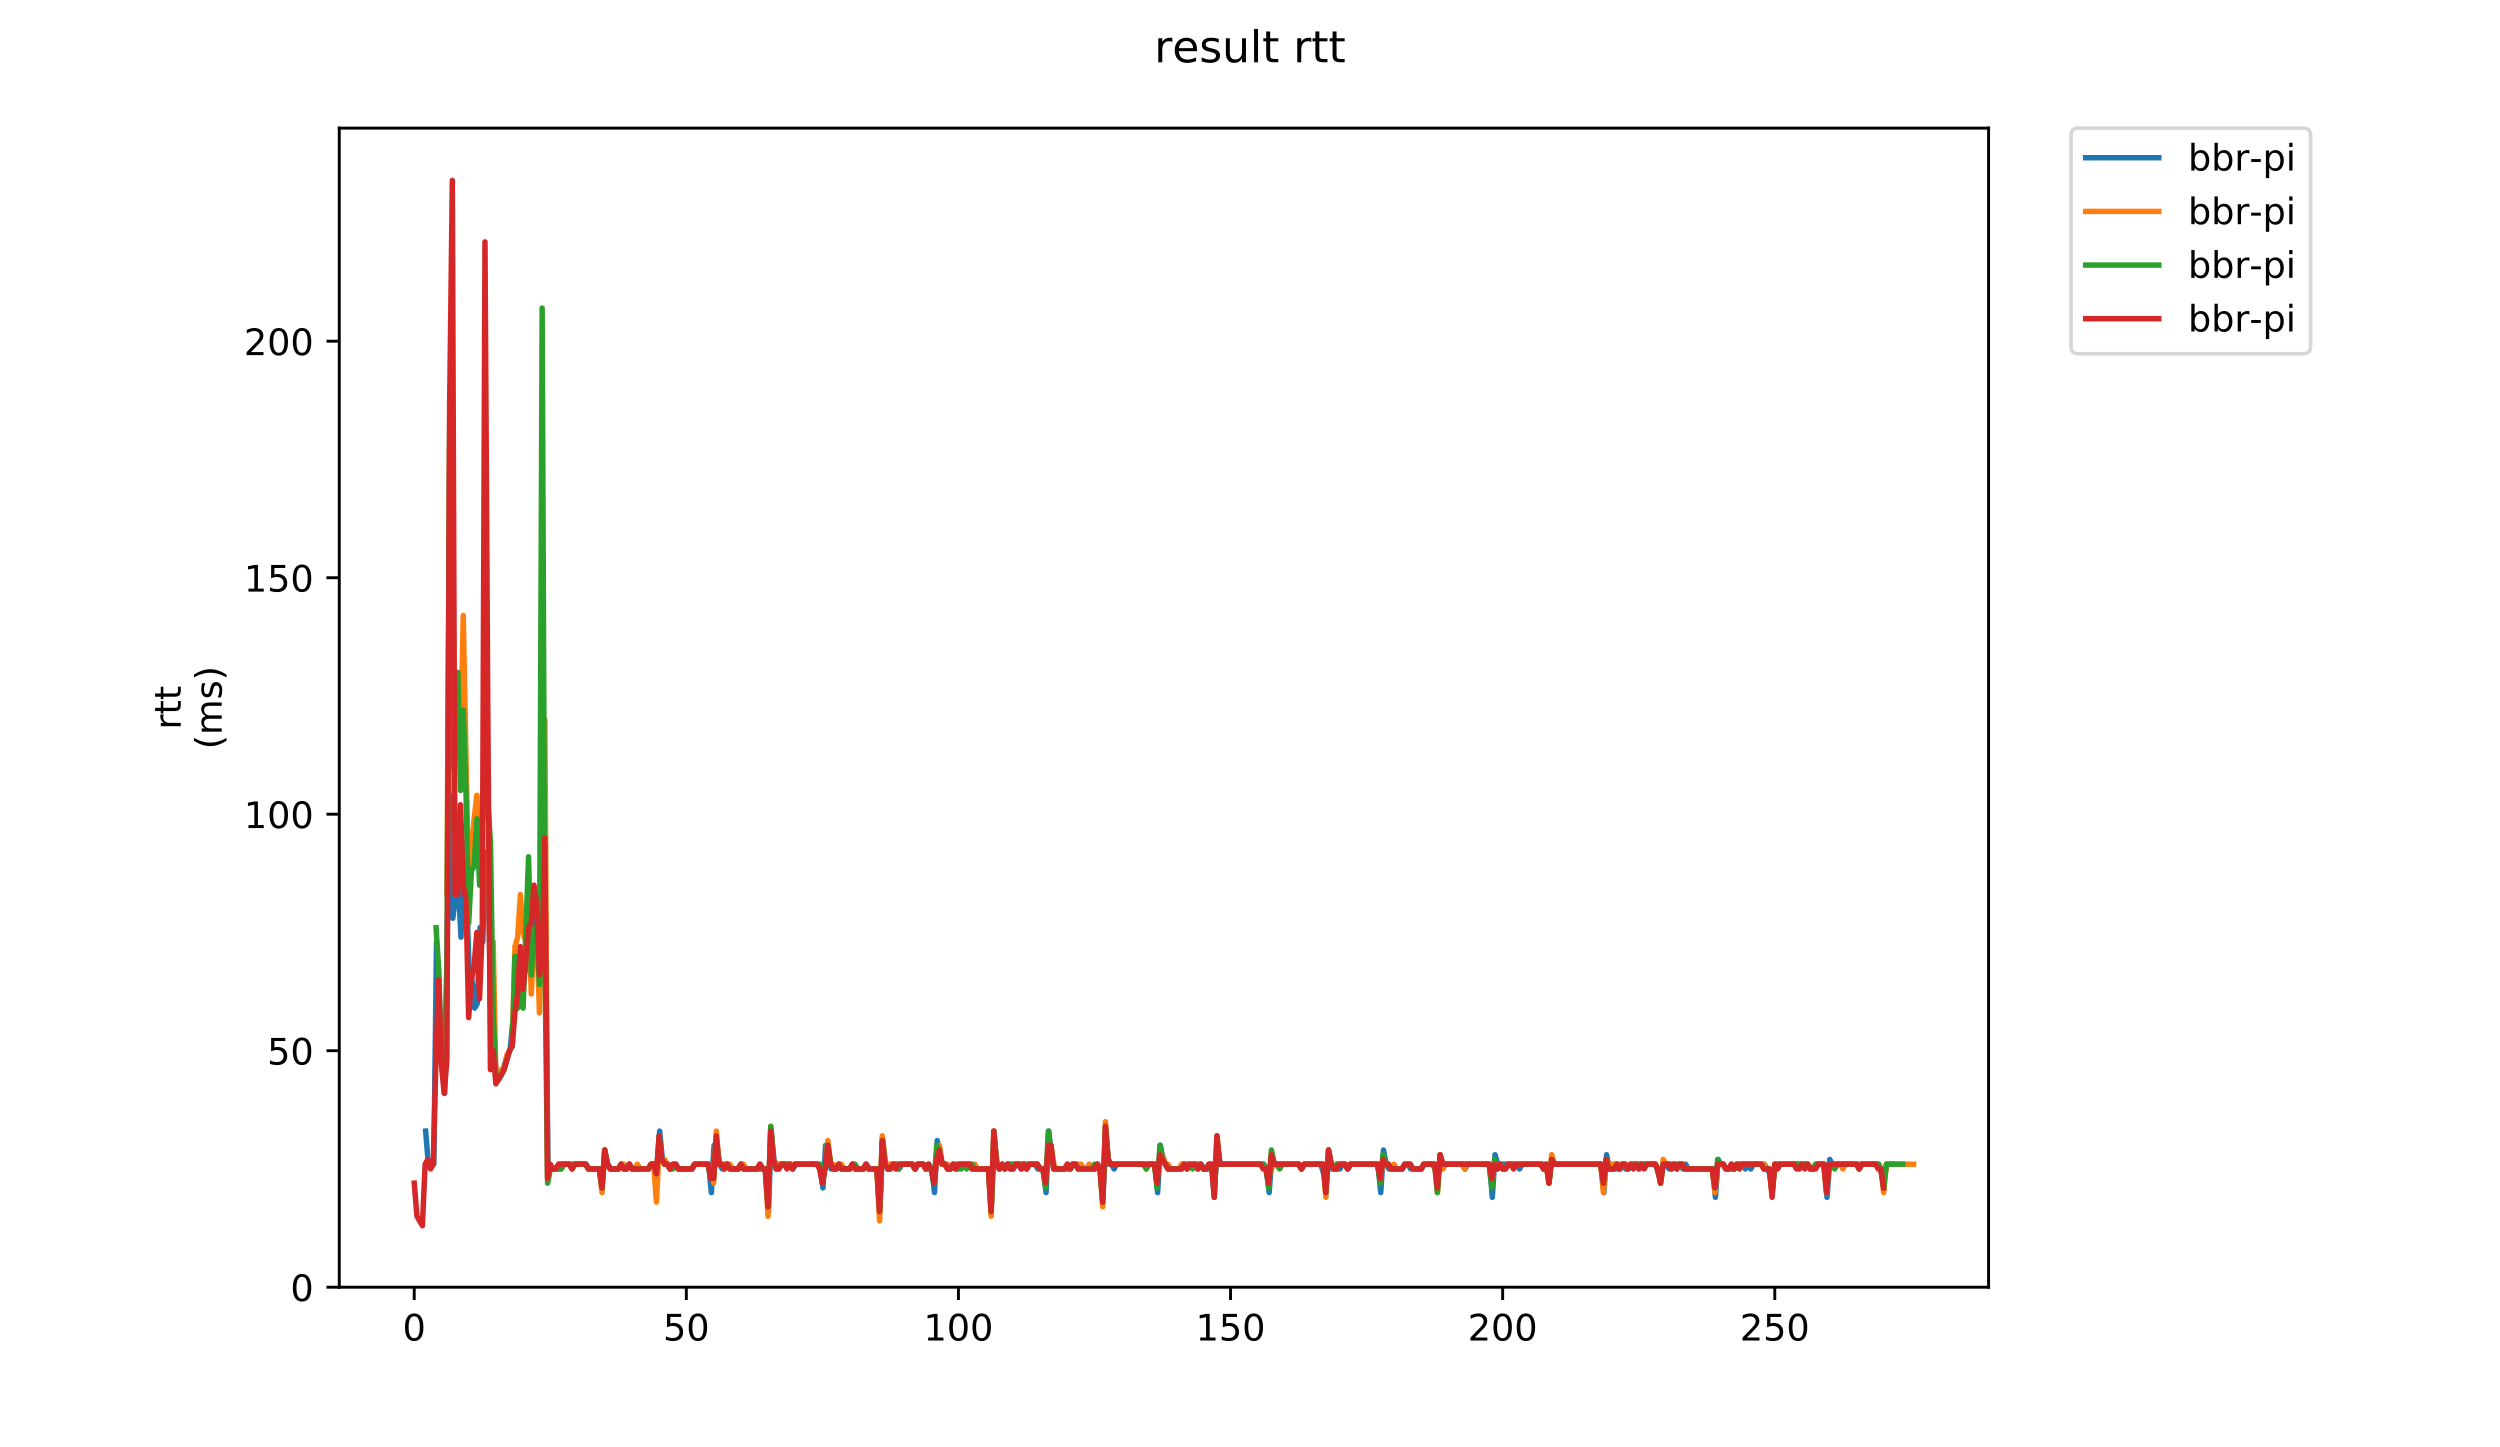 <?xml version="1.0" encoding="utf-8" standalone="no"?>
<!DOCTYPE svg PUBLIC "-//W3C//DTD SVG 1.1//EN"
  "http://www.w3.org/Graphics/SVG/1.1/DTD/svg11.dtd">
<!-- Created with matplotlib (https://matplotlib.org/) -->
<svg height="396pt" version="1.1" viewBox="0 0 684 396" width="684pt" xmlns="http://www.w3.org/2000/svg" xmlns:xlink="http://www.w3.org/1999/xlink">
 <defs>
  <style type="text/css">
*{stroke-linecap:butt;stroke-linejoin:round;}
  </style>
 </defs>
 <g id="figure_1">
  <g id="patch_1">
   <path d="M 0 396 
L 684 396 
L 684 0 
L 0 0 
z
" style="fill:#ffffff;"/>
  </g>
  <g id="axes_1">
   <g id="patch_2">
    <path d="M 92.824 352.174 
L 544.074 352.174 
L 544.074 35.062 
L 92.824 35.062 
z
" style="fill:#ffffff;"/>
   </g>
   <g id="matplotlib.axis_1">
    <g id="xtick_1">
     <g id="line2d_1">
      <defs>
       <path d="M 0 0 
L 0 3.5 
" id="md9d4d16d18" style="stroke:#000000;stroke-width:0.8;"/>
      </defs>
      <g>
       <use style="stroke:#000000;stroke-width:0.8;" x="113.329" xlink:href="#md9d4d16d18" y="352.174"/>
      </g>
     </g>
     <g id="text_1">
      <!-- 0 -->
      <defs>
       <path d="M 31.781 66.406 
Q 24.172 66.406 20.328 58.906 
Q 16.5 51.422 16.5 36.375 
Q 16.5 21.391 20.328 13.891 
Q 24.172 6.391 31.781 6.391 
Q 39.453 6.391 43.281 13.891 
Q 47.125 21.391 47.125 36.375 
Q 47.125 51.422 43.281 58.906 
Q 39.453 66.406 31.781 66.406 
z
M 31.781 74.219 
Q 44.047 74.219 50.516 64.516 
Q 56.984 54.828 56.984 36.375 
Q 56.984 17.969 50.516 8.266 
Q 44.047 -1.422 31.781 -1.422 
Q 19.531 -1.422 13.062 8.266 
Q 6.594 17.969 6.594 36.375 
Q 6.594 54.828 13.062 64.516 
Q 19.531 74.219 31.781 74.219 
z
" id="DejaVuSans-48"/>
      </defs>
      <g transform="translate(110.148 366.773)scale(0.1 -0.1)">
       <use xlink:href="#DejaVuSans-48"/>
      </g>
     </g>
    </g>
    <g id="xtick_2">
     <g id="line2d_2">
      <g>
       <use style="stroke:#000000;stroke-width:0.8;" x="187.779" xlink:href="#md9d4d16d18" y="352.174"/>
      </g>
     </g>
     <g id="text_2">
      <!-- 50 -->
      <defs>
       <path d="M 10.797 72.906 
L 49.516 72.906 
L 49.516 64.594 
L 19.828 64.594 
L 19.828 46.734 
Q 21.969 47.469 24.109 47.828 
Q 26.266 48.188 28.422 48.188 
Q 40.625 48.188 47.75 41.5 
Q 54.891 34.812 54.891 23.391 
Q 54.891 11.625 47.562 5.094 
Q 40.234 -1.422 26.906 -1.422 
Q 22.312 -1.422 17.547 -0.641 
Q 12.797 0.141 7.719 1.703 
L 7.719 11.625 
Q 12.109 9.234 16.797 8.062 
Q 21.484 6.891 26.703 6.891 
Q 35.156 6.891 40.078 11.328 
Q 45.016 15.766 45.016 23.391 
Q 45.016 31 40.078 35.438 
Q 35.156 39.891 26.703 39.891 
Q 22.75 39.891 18.812 39.016 
Q 14.891 38.141 10.797 36.281 
z
" id="DejaVuSans-53"/>
      </defs>
      <g transform="translate(181.417 366.773)scale(0.1 -0.1)">
       <use xlink:href="#DejaVuSans-53"/>
       <use x="63.623" xlink:href="#DejaVuSans-48"/>
      </g>
     </g>
    </g>
    <g id="xtick_3">
     <g id="line2d_3">
      <g>
       <use style="stroke:#000000;stroke-width:0.8;" x="262.229" xlink:href="#md9d4d16d18" y="352.174"/>
      </g>
     </g>
     <g id="text_3">
      <!-- 100 -->
      <defs>
       <path d="M 12.406 8.297 
L 28.516 8.297 
L 28.516 63.922 
L 10.984 60.406 
L 10.984 69.391 
L 28.422 72.906 
L 38.281 72.906 
L 38.281 8.297 
L 54.391 8.297 
L 54.391 0 
L 12.406 0 
z
" id="DejaVuSans-49"/>
      </defs>
      <g transform="translate(252.685 366.773)scale(0.1 -0.1)">
       <use xlink:href="#DejaVuSans-49"/>
       <use x="63.623" xlink:href="#DejaVuSans-48"/>
       <use x="127.246" xlink:href="#DejaVuSans-48"/>
      </g>
     </g>
    </g>
    <g id="xtick_4">
     <g id="line2d_4">
      <g>
       <use style="stroke:#000000;stroke-width:0.8;" x="336.679" xlink:href="#md9d4d16d18" y="352.174"/>
      </g>
     </g>
     <g id="text_4">
      <!-- 150 -->
      <g transform="translate(327.135 366.773)scale(0.1 -0.1)">
       <use xlink:href="#DejaVuSans-49"/>
       <use x="63.623" xlink:href="#DejaVuSans-53"/>
       <use x="127.246" xlink:href="#DejaVuSans-48"/>
      </g>
     </g>
    </g>
    <g id="xtick_5">
     <g id="line2d_5">
      <g>
       <use style="stroke:#000000;stroke-width:0.8;" x="411.128" xlink:href="#md9d4d16d18" y="352.174"/>
      </g>
     </g>
     <g id="text_5">
      <!-- 200 -->
      <defs>
       <path d="M 19.188 8.297 
L 53.609 8.297 
L 53.609 0 
L 7.328 0 
L 7.328 8.297 
Q 12.938 14.109 22.625 23.891 
Q 32.328 33.688 34.812 36.531 
Q 39.547 41.844 41.422 45.531 
Q 43.312 49.219 43.312 52.781 
Q 43.312 58.594 39.234 62.25 
Q 35.156 65.922 28.609 65.922 
Q 23.969 65.922 18.812 64.312 
Q 13.672 62.703 7.812 59.422 
L 7.812 69.391 
Q 13.766 71.781 18.938 73 
Q 24.125 74.219 28.422 74.219 
Q 39.75 74.219 46.484 68.547 
Q 53.219 62.891 53.219 53.422 
Q 53.219 48.922 51.531 44.891 
Q 49.859 40.875 45.406 35.406 
Q 44.188 33.984 37.641 27.219 
Q 31.109 20.453 19.188 8.297 
z
" id="DejaVuSans-50"/>
      </defs>
      <g transform="translate(401.585 366.773)scale(0.1 -0.1)">
       <use xlink:href="#DejaVuSans-50"/>
       <use x="63.623" xlink:href="#DejaVuSans-48"/>
       <use x="127.246" xlink:href="#DejaVuSans-48"/>
      </g>
     </g>
    </g>
    <g id="xtick_6">
     <g id="line2d_6">
      <g>
       <use style="stroke:#000000;stroke-width:0.8;" x="485.578" xlink:href="#md9d4d16d18" y="352.174"/>
      </g>
     </g>
     <g id="text_6">
      <!-- 250 -->
      <g transform="translate(476.035 366.773)scale(0.1 -0.1)">
       <use xlink:href="#DejaVuSans-50"/>
       <use x="63.623" xlink:href="#DejaVuSans-53"/>
       <use x="127.246" xlink:href="#DejaVuSans-48"/>
      </g>
     </g>
    </g>
   </g>
   <g id="matplotlib.axis_2">
    <g id="ytick_1">
     <g id="line2d_7">
      <defs>
       <path d="M 0 0 
L -3.5 0 
" id="ma4bd0f7ff0" style="stroke:#000000;stroke-width:0.8;"/>
      </defs>
      <g>
       <use style="stroke:#000000;stroke-width:0.8;" x="92.824" xlink:href="#ma4bd0f7ff0" y="352.174"/>
      </g>
     </g>
     <g id="text_7">
      <!-- 0 -->
      <g transform="translate(79.461 355.973)scale(0.1 -0.1)">
       <use xlink:href="#DejaVuSans-48"/>
      </g>
     </g>
    </g>
    <g id="ytick_2">
     <g id="line2d_8">
      <g>
       <use style="stroke:#000000;stroke-width:0.8;" x="92.824" xlink:href="#ma4bd0f7ff0" y="287.471"/>
      </g>
     </g>
     <g id="text_8">
      <!-- 50 -->
      <g transform="translate(73.099 291.27)scale(0.1 -0.1)">
       <use xlink:href="#DejaVuSans-53"/>
       <use x="63.623" xlink:href="#DejaVuSans-48"/>
      </g>
     </g>
    </g>
    <g id="ytick_3">
     <g id="line2d_9">
      <g>
       <use style="stroke:#000000;stroke-width:0.8;" x="92.824" xlink:href="#ma4bd0f7ff0" y="222.767"/>
      </g>
     </g>
     <g id="text_9">
      <!-- 100 -->
      <g transform="translate(66.736 226.566)scale(0.1 -0.1)">
       <use xlink:href="#DejaVuSans-49"/>
       <use x="63.623" xlink:href="#DejaVuSans-48"/>
       <use x="127.246" xlink:href="#DejaVuSans-48"/>
      </g>
     </g>
    </g>
    <g id="ytick_4">
     <g id="line2d_10">
      <g>
       <use style="stroke:#000000;stroke-width:0.8;" x="92.824" xlink:href="#ma4bd0f7ff0" y="158.064"/>
      </g>
     </g>
     <g id="text_10">
      <!-- 150 -->
      <g transform="translate(66.736 161.863)scale(0.1 -0.1)">
       <use xlink:href="#DejaVuSans-49"/>
       <use x="63.623" xlink:href="#DejaVuSans-53"/>
       <use x="127.246" xlink:href="#DejaVuSans-48"/>
      </g>
     </g>
    </g>
    <g id="ytick_5">
     <g id="line2d_11">
      <g>
       <use style="stroke:#000000;stroke-width:0.8;" x="92.824" xlink:href="#ma4bd0f7ff0" y="93.36"/>
      </g>
     </g>
     <g id="text_11">
      <!-- 200 -->
      <g transform="translate(66.736 97.16)scale(0.1 -0.1)">
       <use xlink:href="#DejaVuSans-50"/>
       <use x="63.623" xlink:href="#DejaVuSans-48"/>
       <use x="127.246" xlink:href="#DejaVuSans-48"/>
      </g>
     </g>
    </g>
    <g id="text_12">
     <!-- rtt -->
     <defs>
      <path d="M 41.109 46.297 
Q 39.594 47.172 37.812 47.578 
Q 36.031 48 33.891 48 
Q 26.266 48 22.188 43.047 
Q 18.109 38.094 18.109 28.812 
L 18.109 0 
L 9.078 0 
L 9.078 54.688 
L 18.109 54.688 
L 18.109 46.188 
Q 20.953 51.172 25.484 53.578 
Q 30.031 56 36.531 56 
Q 37.453 56 38.578 55.875 
Q 39.703 55.766 41.062 55.516 
z
" id="DejaVuSans-114"/>
      <path d="M 18.312 70.219 
L 18.312 54.688 
L 36.812 54.688 
L 36.812 47.703 
L 18.312 47.703 
L 18.312 18.016 
Q 18.312 11.328 20.141 9.422 
Q 21.969 7.516 27.594 7.516 
L 36.812 7.516 
L 36.812 0 
L 27.594 0 
Q 17.188 0 13.234 3.875 
Q 9.281 7.766 9.281 18.016 
L 9.281 47.703 
L 2.688 47.703 
L 2.688 54.688 
L 9.281 54.688 
L 9.281 70.219 
z
" id="DejaVuSans-116"/>
     </defs>
     <g transform="translate(49.459 199.594)rotate(-90)scale(0.1 -0.1)">
      <use xlink:href="#DejaVuSans-114"/>
      <use x="41.113" xlink:href="#DejaVuSans-116"/>
      <use x="80.322" xlink:href="#DejaVuSans-116"/>
     </g>
     <!-- (ms) -->
     <defs>
      <path d="M 31 75.875 
Q 24.469 64.656 21.281 53.656 
Q 18.109 42.672 18.109 31.391 
Q 18.109 20.125 21.312 9.062 
Q 24.516 -2 31 -13.188 
L 23.188 -13.188 
Q 15.875 -1.703 12.234 9.375 
Q 8.594 20.453 8.594 31.391 
Q 8.594 42.281 12.203 53.312 
Q 15.828 64.359 23.188 75.875 
z
" id="DejaVuSans-40"/>
      <path d="M 52 44.188 
Q 55.375 50.25 60.062 53.125 
Q 64.75 56 71.094 56 
Q 79.641 56 84.281 50.016 
Q 88.922 44.047 88.922 33.016 
L 88.922 0 
L 79.891 0 
L 79.891 32.719 
Q 79.891 40.578 77.094 44.375 
Q 74.312 48.188 68.609 48.188 
Q 61.625 48.188 57.562 43.547 
Q 53.516 38.922 53.516 30.906 
L 53.516 0 
L 44.484 0 
L 44.484 32.719 
Q 44.484 40.625 41.703 44.406 
Q 38.922 48.188 33.109 48.188 
Q 26.219 48.188 22.156 43.531 
Q 18.109 38.875 18.109 30.906 
L 18.109 0 
L 9.078 0 
L 9.078 54.688 
L 18.109 54.688 
L 18.109 46.188 
Q 21.188 51.219 25.484 53.609 
Q 29.781 56 35.688 56 
Q 41.656 56 45.828 52.969 
Q 50 49.953 52 44.188 
z
" id="DejaVuSans-109"/>
      <path d="M 44.281 53.078 
L 44.281 44.578 
Q 40.484 46.531 36.375 47.5 
Q 32.281 48.484 27.875 48.484 
Q 21.188 48.484 17.844 46.438 
Q 14.5 44.391 14.5 40.281 
Q 14.5 37.156 16.891 35.375 
Q 19.281 33.594 26.516 31.984 
L 29.594 31.297 
Q 39.156 29.25 43.188 25.516 
Q 47.219 21.781 47.219 15.094 
Q 47.219 7.469 41.188 3.016 
Q 35.156 -1.422 24.609 -1.422 
Q 20.219 -1.422 15.453 -0.562 
Q 10.688 0.297 5.422 2 
L 5.422 11.281 
Q 10.406 8.688 15.234 7.391 
Q 20.062 6.109 24.812 6.109 
Q 31.156 6.109 34.562 8.281 
Q 37.984 10.453 37.984 14.406 
Q 37.984 18.062 35.516 20.016 
Q 33.062 21.969 24.703 23.781 
L 21.578 24.516 
Q 13.234 26.266 9.516 29.906 
Q 5.812 33.547 5.812 39.891 
Q 5.812 47.609 11.281 51.797 
Q 16.75 56 26.812 56 
Q 31.781 56 36.172 55.266 
Q 40.578 54.547 44.281 53.078 
z
" id="DejaVuSans-115"/>
      <path d="M 8.016 75.875 
L 15.828 75.875 
Q 23.141 64.359 26.781 53.312 
Q 30.422 42.281 30.422 31.391 
Q 30.422 20.453 26.781 9.375 
Q 23.141 -1.703 15.828 -13.188 
L 8.016 -13.188 
Q 14.5 -2 17.703 9.062 
Q 20.906 20.125 20.906 31.391 
Q 20.906 42.672 17.703 53.656 
Q 14.5 64.656 8.016 75.875 
z
" id="DejaVuSans-41"/>
     </defs>
     <g transform="translate(60.657 204.995)rotate(-90)scale(0.1 -0.1)">
      <use xlink:href="#DejaVuSans-40"/>
      <use x="39.014" xlink:href="#DejaVuSans-109"/>
      <use x="136.426" xlink:href="#DejaVuSans-115"/>
      <use x="188.525" xlink:href="#DejaVuSans-41"/>
     </g>
    </g>
   </g>
   <g id="line2d_12">
    <path clip-path="url(#pc1b2fe6076)" d="M 116.455 309.47 
L 117.199 318.528 
L 118.688 318.528 
L 119.433 257.707 
L 120.922 291.353 
L 121.666 299.117 
L 123.155 209.827 
L 123.9 251.237 
L 124.644 244.766 
L 125.389 242.178 
L 126.133 256.413 
L 126.878 230.532 
L 127.622 244.766 
L 128.367 265.472 
L 129.111 268.06 
L 129.856 275.824 
L 130.6 274.53 
L 131.345 253.825 
L 132.089 257.707 
L 132.834 233.12 
L 133.578 233.12 
L 134.323 282.294 
L 135.067 283.588 
L 135.812 295.235 
L 136.556 295.235 
L 137.301 293.941 
L 138.79 288.765 
L 139.534 287.471 
L 140.279 279.706 
L 141.023 274.53 
L 141.768 265.472 
L 142.512 268.06 
L 143.257 264.177 
L 144.001 265.472 
L 144.746 257.707 
L 145.49 253.825 
L 146.235 251.237 
L 146.979 244.766 
L 147.724 256.413 
L 148.468 249.943 
L 149.213 249.943 
L 149.957 321.117 
L 150.702 319.822 
L 152.191 319.822 
L 152.935 318.528 
L 160.38 318.528 
L 161.125 319.822 
L 164.103 319.822 
L 164.847 322.411 
L 165.592 315.94 
L 166.336 318.528 
L 167.081 319.822 
L 169.314 319.822 
L 170.059 318.528 
L 170.803 319.822 
L 171.548 319.822 
L 172.292 318.528 
L 173.037 319.822 
L 177.504 319.822 
L 178.248 318.528 
L 178.993 318.528 
L 179.737 322.411 
L 180.482 309.47 
L 181.226 317.234 
L 181.971 318.528 
L 182.715 318.528 
L 183.46 319.822 
L 184.204 318.528 
L 184.949 318.528 
L 185.693 319.822 
L 189.416 319.822 
L 190.16 318.528 
L 193.882 318.528 
L 194.627 326.293 
L 195.371 313.352 
L 196.116 313.352 
L 196.86 318.528 
L 197.605 319.822 
L 198.349 318.528 
L 199.094 318.528 
L 199.838 319.822 
L 202.072 319.822 
L 202.816 318.528 
L 203.561 319.822 
L 207.283 319.822 
L 208.028 318.528 
L 208.772 319.822 
L 209.517 319.822 
L 210.261 331.469 
L 211.006 309.47 
L 211.75 317.234 
L 212.495 319.822 
L 213.239 318.528 
L 216.217 318.528 
L 216.962 319.822 
L 217.706 318.528 
L 223.662 318.528 
L 224.407 319.822 
L 225.151 324.999 
L 225.896 313.352 
L 226.64 315.94 
L 227.385 319.822 
L 228.874 319.822 
L 229.618 318.528 
L 230.363 319.822 
L 232.596 319.822 
L 233.341 318.528 
L 234.085 319.822 
L 236.319 319.822 
L 237.063 318.528 
L 237.808 319.822 
L 240.041 319.822 
L 240.786 330.175 
L 241.53 312.058 
L 242.275 318.528 
L 243.019 319.822 
L 243.764 318.528 
L 245.253 318.528 
L 245.997 319.822 
L 246.742 318.528 
L 249.72 318.528 
L 250.464 319.822 
L 251.209 318.528 
L 252.698 318.528 
L 253.442 319.822 
L 254.931 319.822 
L 255.676 326.293 
L 256.42 312.058 
L 257.165 315.94 
L 257.909 318.528 
L 258.654 318.528 
L 259.398 319.822 
L 260.143 319.822 
L 260.887 318.528 
L 265.354 318.528 
L 266.099 319.822 
L 270.566 319.822 
L 271.31 328.881 
L 272.055 312.058 
L 272.799 318.528 
L 273.544 319.822 
L 274.288 318.528 
L 275.033 319.822 
L 275.777 318.528 
L 276.522 319.822 
L 277.266 319.822 
L 278.011 318.528 
L 278.755 318.528 
L 279.5 319.822 
L 280.244 318.528 
L 280.989 319.822 
L 281.733 318.528 
L 283.222 318.528 
L 283.967 319.822 
L 285.456 319.822 
L 286.2 326.293 
L 286.945 309.47 
L 287.689 317.234 
L 288.434 319.822 
L 291.412 319.822 
L 292.156 318.528 
L 292.901 319.822 
L 293.645 318.528 
L 294.39 318.528 
L 295.134 319.822 
L 299.601 319.822 
L 300.346 318.528 
L 301.09 319.822 
L 301.835 326.293 
L 302.579 310.764 
L 303.324 318.528 
L 304.068 318.528 
L 304.813 319.822 
L 305.557 318.528 
L 315.98 318.528 
L 316.725 326.293 
L 317.469 313.352 
L 318.214 317.234 
L 319.703 319.822 
L 322.681 319.822 
L 323.425 318.528 
L 328.637 318.528 
L 329.381 319.822 
L 330.126 319.822 
L 330.87 318.528 
L 331.615 319.822 
L 332.359 323.705 
L 333.104 313.352 
L 333.848 318.528 
L 345.76 318.528 
L 346.505 319.822 
L 347.249 326.293 
L 347.994 315.94 
L 348.738 318.528 
L 355.439 318.528 
L 356.183 319.822 
L 356.928 318.528 
L 361.395 318.528 
L 362.139 321.117 
L 362.884 322.411 
L 363.628 317.234 
L 364.373 319.822 
L 366.606 319.822 
L 367.351 318.528 
L 368.095 318.528 
L 368.84 319.822 
L 369.584 318.528 
L 377.029 318.528 
L 377.773 326.293 
L 378.518 314.646 
L 379.262 318.528 
L 380.007 319.822 
L 383.729 319.822 
L 384.474 318.528 
L 385.218 318.528 
L 385.963 319.822 
L 388.941 319.822 
L 389.685 318.528 
L 391.919 318.528 
L 393.408 321.117 
L 394.152 317.234 
L 394.897 318.528 
L 400.108 318.528 
L 400.853 319.822 
L 401.597 318.528 
L 407.553 318.528 
L 408.298 327.587 
L 409.042 315.94 
L 409.787 318.528 
L 414.998 318.528 
L 415.743 319.822 
L 416.487 318.528 
L 422.443 318.528 
L 423.188 319.822 
L 423.932 319.822 
L 424.677 318.528 
L 438.078 318.528 
L 438.822 326.293 
L 439.567 315.94 
L 440.311 319.822 
L 441.056 319.822 
L 441.8 318.528 
L 442.545 319.822 
L 443.289 319.822 
L 444.034 318.528 
L 444.778 319.822 
L 445.523 319.822 
L 446.267 318.528 
L 447.756 318.528 
L 448.501 319.822 
L 449.245 318.528 
L 452.968 318.528 
L 453.712 321.117 
L 454.457 321.117 
L 455.201 318.528 
L 455.946 318.528 
L 456.69 319.822 
L 457.435 319.822 
L 458.179 318.528 
L 459.668 318.528 
L 460.413 319.822 
L 461.157 318.528 
L 461.902 319.822 
L 468.602 319.822 
L 469.347 327.587 
L 470.091 317.234 
L 470.836 318.528 
L 471.58 318.528 
L 472.325 319.822 
L 473.069 319.822 
L 473.814 318.528 
L 474.558 319.822 
L 475.303 318.528 
L 476.792 318.528 
L 477.536 319.822 
L 478.281 318.528 
L 479.025 319.822 
L 479.77 318.528 
L 482.748 318.528 
L 484.237 321.117 
L 484.981 323.705 
L 485.726 318.528 
L 494.66 318.528 
L 495.404 319.822 
L 496.149 319.822 
L 496.893 318.528 
L 499.127 318.528 
L 499.871 327.587 
L 500.616 317.234 
L 501.36 318.528 
L 514.017 318.528 
L 514.761 321.117 
L 515.506 322.411 
L 516.25 318.528 
L 517.739 318.528 
L 517.739 318.528 
" style="fill:none;stroke:#1f77b4;stroke-linecap:square;stroke-width:1.5;"/>
   </g>
   <g id="line2d_13">
    <path clip-path="url(#pc1b2fe6076)" d="M 122.278 244.766 
L 123.023 123.124 
L 123.767 216.297 
L 124.512 189.121 
L 125.256 193.004 
L 126.001 204.65 
L 126.745 168.416 
L 128.234 244.766 
L 128.979 231.826 
L 129.723 224.061 
L 130.468 217.591 
L 131.212 229.238 
L 131.957 225.355 
L 132.701 215.003 
L 133.446 211.121 
L 134.19 279.706 
L 134.935 257.707 
L 135.679 295.235 
L 136.424 295.235 
L 137.168 292.647 
L 137.913 292.647 
L 138.657 288.765 
L 140.146 286.177 
L 140.891 259.001 
L 141.635 256.413 
L 142.38 244.766 
L 143.124 255.119 
L 143.869 257.707 
L 144.613 248.649 
L 145.358 271.942 
L 146.102 256.413 
L 146.847 253.825 
L 147.591 277.118 
L 148.336 247.355 
L 149.08 196.886 
L 149.825 322.411 
L 150.569 319.822 
L 153.547 319.822 
L 154.292 318.528 
L 155.781 318.528 
L 156.525 319.822 
L 157.27 318.528 
L 160.248 318.528 
L 160.992 319.822 
L 163.97 319.822 
L 164.715 326.293 
L 165.459 314.646 
L 166.204 318.528 
L 166.948 319.822 
L 169.182 319.822 
L 169.926 318.528 
L 170.671 318.528 
L 171.415 319.822 
L 172.16 318.528 
L 172.904 319.822 
L 173.649 319.822 
L 174.393 318.528 
L 175.138 319.822 
L 177.371 319.822 
L 178.116 318.528 
L 178.86 318.528 
L 179.605 328.881 
L 180.349 313.352 
L 181.094 317.234 
L 181.838 317.234 
L 183.327 319.822 
L 184.072 318.528 
L 184.816 318.528 
L 185.56 319.822 
L 189.283 319.822 
L 190.027 318.528 
L 193.75 318.528 
L 194.494 319.822 
L 195.239 323.705 
L 195.983 309.47 
L 196.728 318.528 
L 199.706 318.528 
L 200.45 319.822 
L 201.939 319.822 
L 202.684 318.528 
L 203.428 318.528 
L 204.173 319.822 
L 207.151 319.822 
L 207.895 318.528 
L 208.64 319.822 
L 209.384 319.822 
L 210.129 332.763 
L 210.873 308.176 
L 211.618 317.234 
L 212.362 318.528 
L 224.274 318.528 
L 225.019 319.822 
L 225.763 319.822 
L 226.508 312.058 
L 227.252 318.528 
L 227.997 318.528 
L 228.741 319.822 
L 229.486 318.528 
L 230.23 318.528 
L 230.975 319.822 
L 232.464 319.822 
L 233.208 318.528 
L 233.953 319.822 
L 236.186 319.822 
L 236.931 318.528 
L 237.675 319.822 
L 239.909 319.822 
L 240.653 334.057 
L 241.398 310.764 
L 242.142 317.234 
L 242.887 319.822 
L 243.631 318.528 
L 244.376 318.528 
L 245.12 319.822 
L 245.865 318.528 
L 249.587 318.528 
L 250.332 319.822 
L 251.076 318.528 
L 252.565 318.528 
L 253.31 319.822 
L 254.054 318.528 
L 254.799 319.822 
L 255.543 319.822 
L 256.288 318.528 
L 257.032 313.352 
L 257.777 318.528 
L 259.266 318.528 
L 260.01 319.822 
L 260.755 318.528 
L 261.499 319.822 
L 262.244 318.528 
L 265.222 318.528 
L 265.966 319.822 
L 266.711 318.528 
L 267.455 319.822 
L 270.433 319.822 
L 271.178 332.763 
L 271.922 309.47 
L 272.667 317.234 
L 273.411 319.822 
L 274.156 318.528 
L 274.9 319.822 
L 275.645 318.528 
L 280.112 318.528 
L 280.856 319.822 
L 281.601 318.528 
L 283.834 318.528 
L 284.579 319.822 
L 285.323 319.822 
L 286.068 321.117 
L 286.812 314.646 
L 287.557 313.352 
L 288.301 318.528 
L 289.046 319.822 
L 291.279 319.822 
L 292.024 318.528 
L 292.768 319.822 
L 293.513 318.528 
L 295.746 318.528 
L 296.491 319.822 
L 297.235 319.822 
L 297.98 318.528 
L 298.724 319.822 
L 299.469 319.822 
L 300.213 318.528 
L 300.958 319.822 
L 301.702 330.175 
L 302.447 306.882 
L 303.191 317.234 
L 303.936 318.528 
L 312.87 318.528 
L 313.614 319.822 
L 314.359 318.528 
L 315.848 318.528 
L 316.592 321.117 
L 318.081 315.94 
L 318.826 318.528 
L 319.57 318.528 
L 320.315 319.822 
L 322.548 319.822 
L 323.293 318.528 
L 324.037 318.528 
L 324.782 319.822 
L 325.526 318.528 
L 327.015 318.528 
L 327.76 319.822 
L 328.504 318.528 
L 329.249 319.822 
L 329.993 319.822 
L 330.738 318.528 
L 331.482 318.528 
L 332.227 326.293 
L 332.971 310.764 
L 333.716 318.528 
L 345.628 318.528 
L 346.372 319.822 
L 347.117 322.411 
L 347.861 319.822 
L 348.606 318.528 
L 355.306 318.528 
L 356.051 319.822 
L 356.795 318.528 
L 362.007 318.528 
L 362.751 327.587 
L 363.495 314.646 
L 364.24 318.528 
L 364.984 319.822 
L 365.729 318.528 
L 367.962 318.528 
L 368.707 319.822 
L 369.451 318.528 
L 376.896 318.528 
L 377.641 322.411 
L 378.385 318.528 
L 379.874 318.528 
L 380.619 319.822 
L 381.363 318.528 
L 382.108 319.822 
L 383.597 319.822 
L 384.341 318.528 
L 385.83 318.528 
L 386.575 319.822 
L 388.808 319.822 
L 389.553 318.528 
L 392.531 318.528 
L 393.275 326.293 
L 394.02 315.94 
L 394.764 319.822 
L 395.509 318.528 
L 399.976 318.528 
L 400.72 319.822 
L 401.465 318.528 
L 407.421 318.528 
L 408.165 323.705 
L 408.91 318.528 
L 409.654 319.822 
L 410.399 318.528 
L 411.143 319.822 
L 411.888 319.822 
L 412.632 318.528 
L 421.566 318.528 
L 422.311 319.822 
L 423.055 318.528 
L 423.8 323.705 
L 424.544 315.94 
L 425.289 318.528 
L 437.945 318.528 
L 438.69 326.293 
L 439.434 317.234 
L 440.179 318.528 
L 444.646 318.528 
L 445.39 319.822 
L 446.135 318.528 
L 452.835 318.528 
L 453.58 319.822 
L 454.324 323.705 
L 455.069 317.234 
L 455.813 318.528 
L 458.047 318.528 
L 458.791 319.822 
L 459.536 318.528 
L 460.28 318.528 
L 461.025 319.822 
L 468.47 319.822 
L 469.214 326.293 
L 469.959 318.528 
L 471.448 318.528 
L 472.192 319.822 
L 474.426 319.822 
L 475.17 318.528 
L 475.915 319.822 
L 476.659 318.528 
L 482.615 318.528 
L 483.36 319.822 
L 484.104 319.822 
L 484.849 326.293 
L 485.593 318.528 
L 494.527 318.528 
L 495.272 319.822 
L 496.016 319.822 
L 496.761 318.528 
L 498.994 318.528 
L 499.739 326.293 
L 500.483 318.528 
L 503.461 318.528 
L 504.206 319.822 
L 504.95 318.528 
L 507.928 318.528 
L 508.673 319.822 
L 509.417 318.528 
L 513.884 318.528 
L 514.629 319.822 
L 515.373 326.293 
L 516.118 318.528 
L 523.563 318.528 
L 523.563 318.528 
" style="fill:none;stroke:#ff7f0e;stroke-linecap:square;stroke-width:1.5;"/>
   </g>
   <g id="line2d_14">
    <path clip-path="url(#pc1b2fe6076)" d="M 119.3 253.825 
L 120.045 265.472 
L 120.789 290.059 
L 121.534 296.529 
L 122.278 264.177 
L 123.023 116.654 
L 123.767 209.827 
L 124.512 199.474 
L 125.256 183.945 
L 126.001 216.297 
L 126.745 194.298 
L 127.49 216.297 
L 128.234 252.531 
L 128.979 238.296 
L 129.723 237.002 
L 130.468 224.061 
L 131.212 242.178 
L 131.957 224.061 
L 132.701 202.062 
L 133.446 218.885 
L 134.19 230.532 
L 134.935 277.118 
L 135.679 295.235 
L 136.424 295.235 
L 137.913 292.647 
L 139.402 287.471 
L 140.146 286.177 
L 140.891 261.589 
L 141.635 275.824 
L 142.38 270.648 
L 143.124 275.824 
L 144.613 234.414 
L 145.358 266.766 
L 146.102 253.825 
L 146.847 255.119 
L 147.591 269.354 
L 148.336 84.302 
L 149.08 261.589 
L 149.825 323.705 
L 150.569 319.822 
L 153.547 319.822 
L 154.292 318.528 
L 155.781 318.528 
L 156.525 319.822 
L 157.27 318.528 
L 160.248 318.528 
L 160.992 319.822 
L 163.97 319.822 
L 164.715 324.999 
L 165.459 314.646 
L 166.204 318.528 
L 166.948 319.822 
L 169.182 319.822 
L 169.926 318.528 
L 170.671 319.822 
L 171.415 319.822 
L 172.16 318.528 
L 172.904 319.822 
L 177.371 319.822 
L 178.116 318.528 
L 178.86 318.528 
L 179.605 321.117 
L 180.349 310.764 
L 181.094 317.234 
L 181.838 318.528 
L 182.583 318.528 
L 183.327 319.822 
L 184.072 319.822 
L 184.816 318.528 
L 185.56 319.822 
L 189.283 319.822 
L 190.027 318.528 
L 193.75 318.528 
L 194.494 322.411 
L 195.239 322.411 
L 195.983 312.058 
L 196.728 318.528 
L 197.472 318.528 
L 198.217 319.822 
L 198.961 318.528 
L 199.706 319.822 
L 201.939 319.822 
L 202.684 318.528 
L 203.428 319.822 
L 209.384 319.822 
L 210.129 330.175 
L 210.873 308.176 
L 211.618 317.234 
L 212.362 319.822 
L 213.107 319.822 
L 213.851 318.528 
L 216.085 318.528 
L 216.829 319.822 
L 217.574 318.528 
L 224.274 318.528 
L 225.019 323.705 
L 226.508 313.352 
L 227.252 318.528 
L 227.997 319.822 
L 228.741 319.822 
L 229.486 318.528 
L 230.23 319.822 
L 232.464 319.822 
L 233.208 318.528 
L 233.953 318.528 
L 234.697 319.822 
L 236.186 319.822 
L 236.931 318.528 
L 237.675 319.822 
L 239.909 319.822 
L 240.653 331.469 
L 241.398 312.058 
L 242.142 318.528 
L 242.887 319.822 
L 243.631 319.822 
L 244.376 318.528 
L 245.12 318.528 
L 245.865 319.822 
L 246.609 318.528 
L 249.587 318.528 
L 250.332 319.822 
L 251.076 318.528 
L 252.565 318.528 
L 253.31 319.822 
L 254.054 318.528 
L 254.799 319.822 
L 255.543 323.705 
L 256.288 313.352 
L 257.032 314.646 
L 257.777 318.528 
L 258.521 318.528 
L 259.266 319.822 
L 260.01 319.822 
L 260.755 318.528 
L 261.499 319.822 
L 262.988 319.822 
L 263.733 318.528 
L 264.477 319.822 
L 265.222 318.528 
L 265.966 318.528 
L 266.711 319.822 
L 270.433 319.822 
L 271.178 331.469 
L 271.922 309.47 
L 272.667 318.528 
L 273.411 319.822 
L 274.156 318.528 
L 274.9 319.822 
L 275.645 318.528 
L 283.834 318.528 
L 284.579 319.822 
L 285.323 319.822 
L 286.068 324.999 
L 286.812 309.47 
L 288.301 319.822 
L 292.768 319.822 
L 293.513 318.528 
L 294.257 318.528 
L 295.002 319.822 
L 298.724 319.822 
L 299.469 318.528 
L 300.213 318.528 
L 300.958 319.822 
L 301.702 328.881 
L 302.447 308.176 
L 303.191 317.234 
L 303.936 318.528 
L 312.87 318.528 
L 313.614 319.822 
L 314.359 318.528 
L 315.848 318.528 
L 316.592 324.999 
L 317.337 313.352 
L 318.081 317.234 
L 319.57 319.822 
L 323.293 319.822 
L 324.037 318.528 
L 324.782 319.822 
L 325.526 318.528 
L 326.271 319.822 
L 327.015 318.528 
L 327.76 319.822 
L 328.504 318.528 
L 329.249 319.822 
L 330.738 319.822 
L 331.482 318.528 
L 332.227 327.587 
L 332.971 312.058 
L 333.716 318.528 
L 345.628 318.528 
L 346.372 319.822 
L 347.117 324.999 
L 347.861 314.646 
L 348.606 318.528 
L 349.35 318.528 
L 350.095 319.822 
L 350.839 318.528 
L 355.306 318.528 
L 356.051 319.822 
L 356.795 318.528 
L 362.007 318.528 
L 362.751 326.293 
L 363.495 314.646 
L 364.24 318.528 
L 364.984 319.822 
L 365.729 318.528 
L 367.962 318.528 
L 368.707 319.822 
L 369.451 318.528 
L 376.896 318.528 
L 377.641 323.705 
L 378.385 315.94 
L 379.13 318.528 
L 379.874 318.528 
L 380.619 319.822 
L 383.597 319.822 
L 384.341 318.528 
L 385.83 318.528 
L 386.575 319.822 
L 388.808 319.822 
L 389.553 318.528 
L 392.531 318.528 
L 393.275 326.293 
L 394.02 315.94 
L 394.764 318.528 
L 407.421 318.528 
L 408.165 324.999 
L 408.91 317.234 
L 409.654 319.822 
L 410.399 318.528 
L 411.143 319.822 
L 411.888 319.822 
L 412.632 318.528 
L 421.566 318.528 
L 422.311 319.822 
L 423.055 318.528 
L 423.8 323.705 
L 424.544 317.234 
L 425.289 318.528 
L 437.945 318.528 
L 438.69 323.705 
L 439.434 317.234 
L 440.179 319.822 
L 441.668 319.822 
L 442.412 318.528 
L 443.157 319.822 
L 443.901 318.528 
L 444.646 318.528 
L 445.39 319.822 
L 446.135 318.528 
L 452.835 318.528 
L 453.58 319.822 
L 454.324 323.705 
L 455.069 318.528 
L 458.047 318.528 
L 458.791 319.822 
L 459.536 318.528 
L 460.28 318.528 
L 461.025 319.822 
L 468.47 319.822 
L 469.214 324.999 
L 469.959 317.234 
L 470.703 318.528 
L 471.448 318.528 
L 472.192 319.822 
L 474.426 319.822 
L 475.17 318.528 
L 481.871 318.528 
L 482.615 319.822 
L 484.104 319.822 
L 484.849 326.293 
L 485.593 318.528 
L 494.527 318.528 
L 495.272 319.822 
L 496.016 319.822 
L 496.761 318.528 
L 498.994 318.528 
L 499.739 324.999 
L 500.483 318.528 
L 501.228 318.528 
L 501.972 319.822 
L 502.717 318.528 
L 507.928 318.528 
L 508.673 319.822 
L 509.417 318.528 
L 513.884 318.528 
L 514.629 319.822 
L 515.373 324.999 
L 516.118 318.528 
L 520.585 318.528 
L 520.585 318.528 
" style="fill:none;stroke:#2ca02c;stroke-linecap:square;stroke-width:1.5;"/>
   </g>
   <g id="line2d_15">
    <path clip-path="url(#pc1b2fe6076)" d="M 113.335 323.705 
L 114.08 332.763 
L 115.569 335.351 
L 116.313 318.528 
L 117.058 317.234 
L 117.802 319.822 
L 118.547 318.528 
L 119.291 288.765 
L 120.036 268.06 
L 120.78 291.353 
L 121.525 299.117 
L 122.269 290.059 
L 123.014 111.477 
L 123.758 49.362 
L 124.503 244.766 
L 125.247 244.766 
L 125.992 220.179 
L 126.736 242.178 
L 127.481 246.06 
L 128.225 278.412 
L 128.97 268.06 
L 129.714 264.177 
L 130.459 255.119 
L 131.203 273.236 
L 131.948 253.825 
L 132.692 66.185 
L 133.437 190.416 
L 134.181 292.647 
L 134.926 287.471 
L 135.67 296.529 
L 137.904 292.647 
L 139.393 287.471 
L 140.137 286.177 
L 140.882 277.118 
L 141.626 271.942 
L 142.371 259.001 
L 143.115 270.648 
L 143.86 262.883 
L 144.604 253.825 
L 145.349 252.531 
L 146.093 242.178 
L 146.838 247.355 
L 147.582 266.766 
L 148.327 262.883 
L 149.071 229.238 
L 149.816 322.411 
L 150.56 318.528 
L 151.305 319.822 
L 152.049 319.822 
L 152.794 318.528 
L 155.772 318.528 
L 156.516 319.822 
L 157.261 318.528 
L 160.239 318.528 
L 160.983 319.822 
L 163.961 319.822 
L 164.706 324.999 
L 165.45 314.646 
L 166.195 318.528 
L 166.939 319.822 
L 169.173 319.822 
L 169.917 318.528 
L 170.662 319.822 
L 171.406 319.822 
L 172.151 318.528 
L 172.895 319.822 
L 177.362 319.822 
L 178.107 318.528 
L 178.851 318.528 
L 179.596 321.117 
L 180.34 310.764 
L 181.085 317.234 
L 181.829 318.528 
L 182.574 318.528 
L 183.318 319.822 
L 184.063 318.528 
L 184.807 318.528 
L 185.552 319.822 
L 189.274 319.822 
L 190.019 318.528 
L 193.741 318.528 
L 194.486 322.411 
L 195.23 322.411 
L 195.975 310.764 
L 196.719 318.528 
L 197.464 318.528 
L 198.208 319.822 
L 198.953 318.528 
L 199.697 319.822 
L 201.931 319.822 
L 202.675 318.528 
L 203.42 319.822 
L 207.142 319.822 
L 207.887 318.528 
L 208.631 319.822 
L 209.375 319.822 
L 210.12 330.175 
L 210.864 309.47 
L 211.609 317.234 
L 212.353 319.822 
L 213.098 319.822 
L 213.842 318.528 
L 214.587 318.528 
L 215.331 319.822 
L 216.076 318.528 
L 216.82 319.822 
L 217.565 318.528 
L 223.521 318.528 
L 224.265 319.822 
L 225.01 323.705 
L 225.754 319.822 
L 226.499 313.352 
L 227.243 318.528 
L 227.988 319.822 
L 228.732 319.822 
L 229.477 318.528 
L 230.221 319.822 
L 232.455 319.822 
L 233.199 318.528 
L 233.944 319.822 
L 236.177 319.822 
L 236.922 318.528 
L 237.666 319.822 
L 239.9 319.822 
L 240.644 331.469 
L 241.389 312.058 
L 242.133 318.528 
L 242.878 319.822 
L 243.622 319.822 
L 244.367 318.528 
L 245.111 319.822 
L 245.856 318.528 
L 249.578 318.528 
L 250.323 319.822 
L 251.067 318.528 
L 252.556 318.528 
L 253.301 319.822 
L 254.045 318.528 
L 254.79 319.822 
L 255.534 323.705 
L 256.279 317.234 
L 257.023 314.646 
L 257.768 318.528 
L 258.512 318.528 
L 259.257 319.822 
L 260.001 319.822 
L 260.746 318.528 
L 261.49 319.822 
L 262.235 318.528 
L 265.213 318.528 
L 265.957 319.822 
L 270.424 319.822 
L 271.169 331.469 
L 271.913 309.47 
L 272.658 318.528 
L 273.402 319.822 
L 274.147 318.528 
L 274.891 319.822 
L 275.636 318.528 
L 276.38 319.822 
L 277.125 319.822 
L 277.869 318.528 
L 278.614 318.528 
L 279.358 319.822 
L 280.103 318.528 
L 280.847 319.822 
L 281.592 318.528 
L 283.825 318.528 
L 284.57 319.822 
L 285.314 319.822 
L 286.059 323.705 
L 286.803 313.352 
L 287.548 313.352 
L 288.292 319.822 
L 291.27 319.822 
L 292.015 318.528 
L 292.759 319.822 
L 293.504 318.528 
L 294.248 318.528 
L 294.993 319.822 
L 299.46 319.822 
L 300.204 318.528 
L 300.949 319.822 
L 301.693 328.881 
L 302.438 308.176 
L 303.182 317.234 
L 303.927 318.528 
L 315.839 318.528 
L 316.583 323.705 
L 317.328 315.94 
L 319.561 319.822 
L 323.284 319.822 
L 324.028 318.528 
L 324.773 319.822 
L 325.517 318.528 
L 327.006 318.528 
L 327.751 319.822 
L 328.495 318.528 
L 329.24 319.822 
L 329.984 319.822 
L 330.729 318.528 
L 331.473 318.528 
L 332.218 327.587 
L 332.962 310.764 
L 333.707 318.528 
L 344.874 318.528 
L 345.619 319.822 
L 346.363 319.822 
L 347.108 323.705 
L 347.852 315.94 
L 348.597 318.528 
L 355.297 318.528 
L 356.042 319.822 
L 356.786 318.528 
L 361.998 318.528 
L 362.742 326.293 
L 363.487 314.646 
L 364.231 318.528 
L 364.976 319.822 
L 365.72 319.822 
L 366.465 318.528 
L 367.954 318.528 
L 368.698 319.822 
L 369.443 318.528 
L 376.888 318.528 
L 377.632 322.411 
L 378.377 317.234 
L 379.121 318.528 
L 379.866 318.528 
L 380.61 319.822 
L 383.588 319.822 
L 384.333 318.528 
L 385.821 318.528 
L 386.566 319.822 
L 388.799 319.822 
L 389.544 318.528 
L 392.522 318.528 
L 393.266 324.999 
L 394.011 315.94 
L 394.755 318.528 
L 407.412 318.528 
L 408.156 322.411 
L 408.901 318.528 
L 409.645 319.822 
L 410.39 318.528 
L 411.134 319.822 
L 411.879 319.822 
L 412.623 318.528 
L 413.368 318.528 
L 414.112 319.822 
L 414.857 318.528 
L 421.557 318.528 
L 422.302 319.822 
L 423.046 318.528 
L 423.791 323.705 
L 424.535 317.234 
L 425.28 318.528 
L 437.936 318.528 
L 438.681 323.705 
L 439.425 317.234 
L 440.17 319.822 
L 441.659 319.822 
L 442.403 318.528 
L 443.148 319.822 
L 443.892 318.528 
L 444.637 318.528 
L 445.381 319.822 
L 446.126 318.528 
L 446.87 319.822 
L 447.615 318.528 
L 448.359 319.822 
L 449.104 318.528 
L 449.848 319.822 
L 450.593 318.528 
L 452.826 318.528 
L 453.571 319.822 
L 454.315 323.705 
L 455.06 318.528 
L 456.549 318.528 
L 457.293 319.822 
L 458.038 318.528 
L 458.782 319.822 
L 459.527 318.528 
L 460.271 318.528 
L 461.016 319.822 
L 468.461 319.822 
L 469.205 324.999 
L 469.95 318.528 
L 471.439 318.528 
L 472.183 319.822 
L 472.928 319.822 
L 473.672 318.528 
L 474.417 319.822 
L 475.161 318.528 
L 475.906 319.822 
L 476.65 318.528 
L 481.862 318.528 
L 482.606 319.822 
L 484.095 319.822 
L 484.84 327.587 
L 485.584 318.528 
L 486.329 319.822 
L 487.073 318.528 
L 490.796 318.528 
L 491.54 319.822 
L 492.285 319.822 
L 493.029 318.528 
L 493.774 319.822 
L 494.518 318.528 
L 495.263 319.822 
L 496.752 319.822 
L 497.496 318.528 
L 498.985 318.528 
L 499.73 326.293 
L 500.474 318.528 
L 507.919 318.528 
L 508.664 319.822 
L 509.408 318.528 
L 513.131 318.528 
L 513.875 319.822 
L 514.62 319.822 
L 515.364 324.999 
L 515.364 324.999 
" style="fill:none;stroke:#d62728;stroke-linecap:square;stroke-width:1.5;"/>
   </g>
   <g id="patch_3">
    <path d="M 92.824 352.174 
L 92.824 35.062 
" style="fill:none;stroke:#000000;stroke-linecap:square;stroke-linejoin:miter;stroke-width:0.8;"/>
   </g>
   <g id="patch_4">
    <path d="M 544.074 352.174 
L 544.074 35.062 
" style="fill:none;stroke:#000000;stroke-linecap:square;stroke-linejoin:miter;stroke-width:0.8;"/>
   </g>
   <g id="patch_5">
    <path d="M 92.824 352.174 
L 544.074 352.174 
" style="fill:none;stroke:#000000;stroke-linecap:square;stroke-linejoin:miter;stroke-width:0.8;"/>
   </g>
   <g id="patch_6">
    <path d="M 92.824 35.062 
L 544.074 35.062 
" style="fill:none;stroke:#000000;stroke-linecap:square;stroke-linejoin:miter;stroke-width:0.8;"/>
   </g>
   <g id="legend_1">
    <g id="patch_7">
     <path d="M 568.636 96.775 
L 630.169 96.775 
Q 632.169 96.775 632.169 94.775 
L 632.169 37.062 
Q 632.169 35.062 630.169 35.062 
L 568.636 35.062 
Q 566.636 35.062 566.636 37.062 
L 566.636 94.775 
Q 566.636 96.775 568.636 96.775 
z
" style="fill:#ffffff;opacity:0.8;stroke:#cccccc;stroke-linejoin:miter;"/>
    </g>
    <g id="line2d_16">
     <path d="M 570.636 43.161 
L 590.636 43.161 
" style="fill:none;stroke:#1f77b4;stroke-linecap:square;stroke-width:1.5;"/>
    </g>
    <g id="line2d_17"/>
    <g id="text_13">
     <!-- bbr-pi -->
     <defs>
      <path d="M 48.688 27.297 
Q 48.688 37.203 44.609 42.844 
Q 40.531 48.484 33.406 48.484 
Q 26.266 48.484 22.188 42.844 
Q 18.109 37.203 18.109 27.297 
Q 18.109 17.391 22.188 11.75 
Q 26.266 6.109 33.406 6.109 
Q 40.531 6.109 44.609 11.75 
Q 48.688 17.391 48.688 27.297 
z
M 18.109 46.391 
Q 20.953 51.266 25.266 53.625 
Q 29.594 56 35.594 56 
Q 45.562 56 51.781 48.094 
Q 58.016 40.188 58.016 27.297 
Q 58.016 14.406 51.781 6.484 
Q 45.562 -1.422 35.594 -1.422 
Q 29.594 -1.422 25.266 0.953 
Q 20.953 3.328 18.109 8.203 
L 18.109 0 
L 9.078 0 
L 9.078 75.984 
L 18.109 75.984 
z
" id="DejaVuSans-98"/>
      <path d="M 4.891 31.391 
L 31.203 31.391 
L 31.203 23.391 
L 4.891 23.391 
z
" id="DejaVuSans-45"/>
      <path d="M 18.109 8.203 
L 18.109 -20.797 
L 9.078 -20.797 
L 9.078 54.688 
L 18.109 54.688 
L 18.109 46.391 
Q 20.953 51.266 25.266 53.625 
Q 29.594 56 35.594 56 
Q 45.562 56 51.781 48.094 
Q 58.016 40.188 58.016 27.297 
Q 58.016 14.406 51.781 6.484 
Q 45.562 -1.422 35.594 -1.422 
Q 29.594 -1.422 25.266 0.953 
Q 20.953 3.328 18.109 8.203 
z
M 48.688 27.297 
Q 48.688 37.203 44.609 42.844 
Q 40.531 48.484 33.406 48.484 
Q 26.266 48.484 22.188 42.844 
Q 18.109 37.203 18.109 27.297 
Q 18.109 17.391 22.188 11.75 
Q 26.266 6.109 33.406 6.109 
Q 40.531 6.109 44.609 11.75 
Q 48.688 17.391 48.688 27.297 
z
" id="DejaVuSans-112"/>
      <path d="M 9.422 54.688 
L 18.406 54.688 
L 18.406 0 
L 9.422 0 
z
M 9.422 75.984 
L 18.406 75.984 
L 18.406 64.594 
L 9.422 64.594 
z
" id="DejaVuSans-105"/>
     </defs>
     <g transform="translate(598.636 46.661)scale(0.1 -0.1)">
      <use xlink:href="#DejaVuSans-98"/>
      <use x="63.477" xlink:href="#DejaVuSans-98"/>
      <use x="126.953" xlink:href="#DejaVuSans-114"/>
      <use x="167.973" xlink:href="#DejaVuSans-45"/>
      <use x="204.057" xlink:href="#DejaVuSans-112"/>
      <use x="267.533" xlink:href="#DejaVuSans-105"/>
     </g>
    </g>
    <g id="line2d_18">
     <path d="M 570.636 57.839 
L 590.636 57.839 
" style="fill:none;stroke:#ff7f0e;stroke-linecap:square;stroke-width:1.5;"/>
    </g>
    <g id="line2d_19"/>
    <g id="text_14">
     <!-- bbr-pi -->
     <g transform="translate(598.636 61.339)scale(0.1 -0.1)">
      <use xlink:href="#DejaVuSans-98"/>
      <use x="63.477" xlink:href="#DejaVuSans-98"/>
      <use x="126.953" xlink:href="#DejaVuSans-114"/>
      <use x="167.973" xlink:href="#DejaVuSans-45"/>
      <use x="204.057" xlink:href="#DejaVuSans-112"/>
      <use x="267.533" xlink:href="#DejaVuSans-105"/>
     </g>
    </g>
    <g id="line2d_20">
     <path d="M 570.636 72.517 
L 590.636 72.517 
" style="fill:none;stroke:#2ca02c;stroke-linecap:square;stroke-width:1.5;"/>
    </g>
    <g id="line2d_21"/>
    <g id="text_15">
     <!-- bbr-pi -->
     <g transform="translate(598.636 76.017)scale(0.1 -0.1)">
      <use xlink:href="#DejaVuSans-98"/>
      <use x="63.477" xlink:href="#DejaVuSans-98"/>
      <use x="126.953" xlink:href="#DejaVuSans-114"/>
      <use x="167.973" xlink:href="#DejaVuSans-45"/>
      <use x="204.057" xlink:href="#DejaVuSans-112"/>
      <use x="267.533" xlink:href="#DejaVuSans-105"/>
     </g>
    </g>
    <g id="line2d_22">
     <path d="M 570.636 87.195 
L 590.636 87.195 
" style="fill:none;stroke:#d62728;stroke-linecap:square;stroke-width:1.5;"/>
    </g>
    <g id="line2d_23"/>
    <g id="text_16">
     <!-- bbr-pi -->
     <g transform="translate(598.636 90.695)scale(0.1 -0.1)">
      <use xlink:href="#DejaVuSans-98"/>
      <use x="63.477" xlink:href="#DejaVuSans-98"/>
      <use x="126.953" xlink:href="#DejaVuSans-114"/>
      <use x="167.973" xlink:href="#DejaVuSans-45"/>
      <use x="204.057" xlink:href="#DejaVuSans-112"/>
      <use x="267.533" xlink:href="#DejaVuSans-105"/>
     </g>
    </g>
   </g>
  </g>
  <g id="text_17">
   <!-- result rtt -->
   <defs>
    <path d="M 56.203 29.594 
L 56.203 25.203 
L 14.891 25.203 
Q 15.484 15.922 20.484 11.062 
Q 25.484 6.203 34.422 6.203 
Q 39.594 6.203 44.453 7.469 
Q 49.312 8.734 54.109 11.281 
L 54.109 2.781 
Q 49.266 0.734 44.188 -0.344 
Q 39.109 -1.422 33.891 -1.422 
Q 20.797 -1.422 13.156 6.188 
Q 5.516 13.812 5.516 26.812 
Q 5.516 40.234 12.766 48.109 
Q 20.016 56 32.328 56 
Q 43.359 56 49.781 48.891 
Q 56.203 41.797 56.203 29.594 
z
M 47.219 32.234 
Q 47.125 39.594 43.094 43.984 
Q 39.062 48.391 32.422 48.391 
Q 24.906 48.391 20.391 44.141 
Q 15.875 39.891 15.188 32.172 
z
" id="DejaVuSans-101"/>
    <path d="M 8.5 21.578 
L 8.5 54.688 
L 17.484 54.688 
L 17.484 21.922 
Q 17.484 14.156 20.5 10.266 
Q 23.531 6.391 29.594 6.391 
Q 36.859 6.391 41.078 11.031 
Q 45.312 15.672 45.312 23.688 
L 45.312 54.688 
L 54.297 54.688 
L 54.297 0 
L 45.312 0 
L 45.312 8.406 
Q 42.047 3.422 37.719 1 
Q 33.406 -1.422 27.688 -1.422 
Q 18.266 -1.422 13.375 4.438 
Q 8.5 10.297 8.5 21.578 
z
M 31.109 56 
z
" id="DejaVuSans-117"/>
    <path d="M 9.422 75.984 
L 18.406 75.984 
L 18.406 0 
L 9.422 0 
z
" id="DejaVuSans-108"/>
    <path id="DejaVuSans-32"/>
   </defs>
   <g transform="translate(315.818 17.038)scale(0.12 -0.12)">
    <use xlink:href="#DejaVuSans-114"/>
    <use x="41.082" xlink:href="#DejaVuSans-101"/>
    <use x="102.605" xlink:href="#DejaVuSans-115"/>
    <use x="154.705" xlink:href="#DejaVuSans-117"/>
    <use x="218.084" xlink:href="#DejaVuSans-108"/>
    <use x="245.867" xlink:href="#DejaVuSans-116"/>
    <use x="285.076" xlink:href="#DejaVuSans-32"/>
    <use x="316.863" xlink:href="#DejaVuSans-114"/>
    <use x="357.977" xlink:href="#DejaVuSans-116"/>
    <use x="397.186" xlink:href="#DejaVuSans-116"/>
   </g>
  </g>
 </g>
 <defs>
  <clipPath id="pc1b2fe6076">
   <rect height="317.112" width="451.25" x="92.824" y="35.062"/>
  </clipPath>
 </defs>
</svg>
